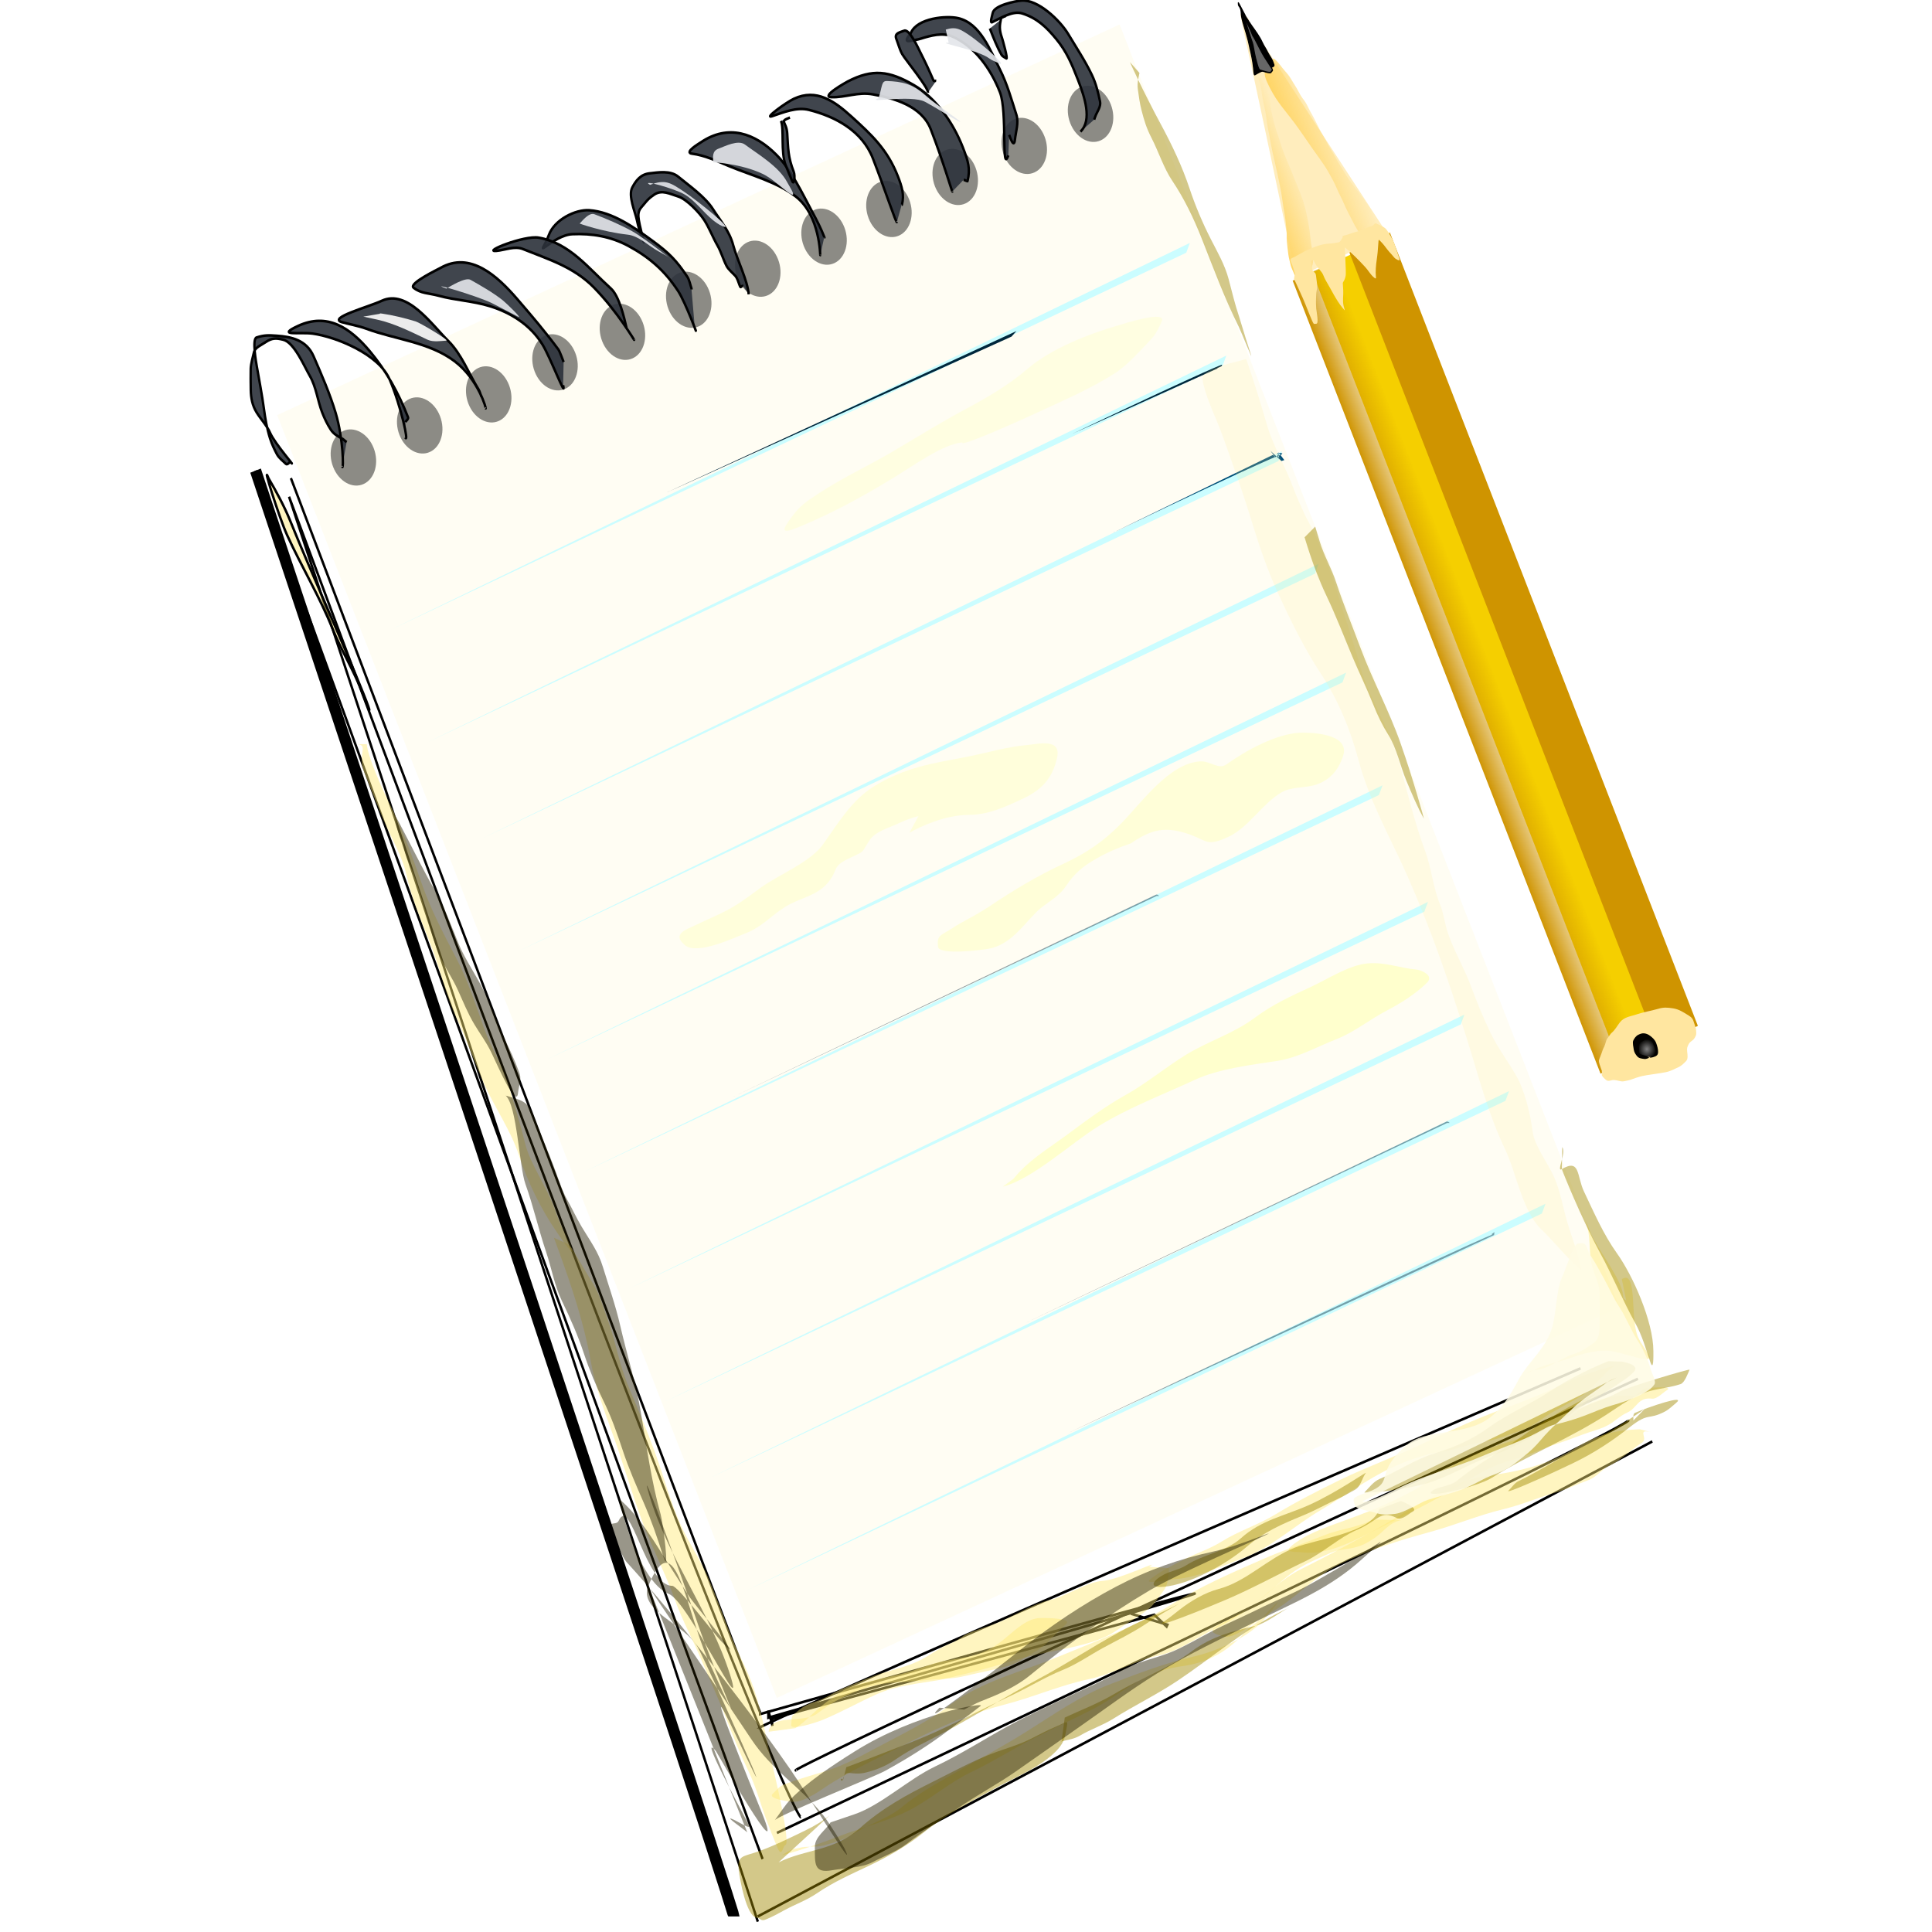 <?xml version="1.0" encoding="UTF-8" standalone="no"?>
<!-- Created with Inkscape (http://www.inkscape.org/) -->

<svg
   id="svg4271"
   sodipodi:docname="notepad.svg"
   viewBox="0 0 248 248"
   sodipodi:version="0.32"
   version="1.0"
   inkscape:output_extension="org.inkscape.output.svg.inkscape"
   inkscape:version="1.3 (0e150ed6c4, 2023-07-21)"
   width="248"
   height="248"
   xmlns:inkscape="http://www.inkscape.org/namespaces/inkscape"
   xmlns:sodipodi="http://sodipodi.sourceforge.net/DTD/sodipodi-0.dtd"
   xmlns="http://www.w3.org/2000/svg"
   xmlns:svg="http://www.w3.org/2000/svg"
   xmlns:rdf="http://www.w3.org/1999/02/22-rdf-syntax-ns#"
   xmlns:cc="http://creativecommons.org/ns#"
   xmlns:dc="http://purl.org/dc/elements/1.1/">
  <defs
     id="defs4273">
    <filter
       id="filter5001"
       height="1.23"
       width="1.261"
       y="-0.115"
       x="-0.131"
       inkscape:collect="always">
      <feGaussianBlur
         id="feGaussianBlur5003"
         stdDeviation="2.786"
         inkscape:collect="always" />
    </filter>
    <linearGradient
       id="linearGradient5304"
       y2="495.66"
       gradientUnits="userSpaceOnUse"
       x2="642.57"
       gradientTransform="translate(26.548,-33.903)"
       y1="495.66"
       x1="598.47"
       inkscape:collect="always">
      <stop
         id="stop5105"
         style="stop-color:#cf9400"
         offset="0" />
      <stop
         id="stop5107"
         style="stop-color:#cf9400;stop-opacity:0"
         offset="1" />
    </linearGradient>
    <linearGradient
       id="linearGradient5306"
       y2="115.6"
       gradientUnits="userSpaceOnUse"
       x2="722.6"
       y1="115.6"
       x1="670.96"
       inkscape:collect="always">
      <stop
         id="stop5119"
         style="stop-color:#ffd565"
         offset="0" />
      <stop
         id="stop5121"
         style="stop-color:#ffd565;stop-opacity:0"
         offset="1" />
    </linearGradient>
    <linearGradient
       id="linearGradient5308"
       y2="120.49"
       gradientUnits="userSpaceOnUse"
       x2="669.89"
       y1="120.49"
       x1="628.46"
       inkscape:collect="always">
      <stop
         id="stop5129"
         style="stop-color:#ffd565"
         offset="0" />
      <stop
         id="stop5131"
         style="stop-color:#ffd565;stop-opacity:0"
         offset="1" />
    </linearGradient>
    <radialGradient
       id="radialGradient5310"
       gradientUnits="userSpaceOnUse"
       cy="736.04"
       cx="675.4"
       gradientTransform="matrix(1,0,0,0.728,0,200.35)"
       r="8.881"
       inkscape:collect="always">
      <stop
         id="stop5163"
         style="stop-color:#808080"
         offset="0" />
      <stop
         id="stop5165"
         style="stop-color:#808080;stop-opacity:0"
         offset="1" />
    </radialGradient>
  </defs>
  <sodipodi:namedview
     id="base"
     bordercolor="#666666"
     inkscape:pageshadow="2"
     guidetolerance="10"
     pagecolor="#ffffff"
     gridtolerance="10000"
     inkscape:window-height="1115"
     inkscape:zoom="0.5"
     objecttolerance="10"
     showgrid="false"
     borderopacity="1.0"
     inkscape:current-layer="layer1"
     inkscape:cx="786"
     inkscape:cy="461"
     inkscape:window-y="0"
     inkscape:window-x="0"
     inkscape:window-width="1869"
     inkscape:pageopacity="0.0"
     inkscape:document-units="px"
     inkscape:showpageshadow="2"
     inkscape:pagecheckerboard="0"
     inkscape:deskcolor="#d1d1d1"
     inkscape:window-maximized="0" />
  <g
     id="layer1"
     inkscape:label="Layer 1"
     inkscape:groupmode="layer"
     transform="translate(-425.39,-722)">
    <g
       id="g5190"
       transform="matrix(0.307,0,0,0.335,455.74,644.27)">
      <g
         id="g4910"
         transform="matrix(0.92,-0.391,0.391,0.92,-191.5,155.96)">
        <rect
           id="rect4281"
           style="opacity:0.496;fill:#fffce5;fill-opacity:0.914;fill-rule:evenodd;stroke-opacity:0"
           height="534.29"
           width="382.86"
           y="298.08"
           x="100" />
        <path
           id="path4283"
           style="fill:#cbfdff;fill-rule:evenodd;stroke-opacity:0"
           d="m 111.43,392.36 c 365.71,-2.85 362.86,-2.85 362.86,-2.85 l 2.85,-2.86" />
        <path
           id="path4796"
           style="fill:#cbfdff;fill-rule:evenodd;stroke-opacity:0"
           d="m 108.57,438.08 c 365.72,-2.86 362.86,-2.86 362.86,-2.86 l 2.86,-2.86" />
        <path
           id="path4798"
           style="fill:#cbfdff;fill-rule:evenodd;stroke-opacity:0"
           d="m 115.71,480.93 c 365.72,-2.85 362.86,-2.85 362.86,-2.85 l 2.86,-2.86" />
        <path
           id="path4800"
           style="fill:#cbfdff;fill-rule:evenodd;stroke-opacity:0"
           d="m 112.86,526.65 c 365.71,-2.86 362.85,-2.86 362.85,-2.86 l 2.86,-2.86" />
        <path
           id="path4802"
           style="fill:#cbfdff;fill-rule:evenodd;stroke-opacity:0"
           d="M 107.14,569.51 C 472.86,566.65 470,566.65 470,566.65 l 2.86,-2.86" />
        <path
           id="path4804"
           style="fill:#cbfdff;fill-rule:evenodd;stroke-opacity:0"
           d="M 104.29,615.22 C 470,612.36 467.14,612.36 467.14,612.36 L 470,609.51" />
        <path
           id="path4806"
           style="fill:#cbfdff;fill-rule:evenodd;stroke-opacity:0"
           d="M 104.29,663.79 C 470,660.93 467.14,660.93 467.14,660.93 L 470,658.08" />
        <path
           id="path4808"
           style="fill:#cbfdff;fill-rule:evenodd;stroke-opacity:0"
           d="m 101.43,709.51 c 365.71,-2.86 362.86,-2.86 362.86,-2.86 l 2.85,-2.86" />
        <path
           id="path4810"
           style="fill:#cbfdff;fill-rule:evenodd;stroke-opacity:0"
           d="M 107.14,743.79 C 472.86,740.93 470,740.93 470,740.93 l 2.86,-2.85" />
        <path
           id="path4812"
           style="fill:#cbfdff;fill-rule:evenodd;stroke-opacity:0"
           d="M 104.29,789.51 C 470,786.65 467.14,786.65 467.14,786.65 L 470,783.79" />
        <path
           id="path4814"
           style="fill:#004c4f;fill-rule:evenodd;stroke-opacity:0"
           d="m 481.91,611.57 h -125" />
        <path
           id="path4818"
           style="fill:#ffffcd;fill-opacity:0.697;fill-rule:evenodd;stroke-opacity:0"
           d="m 364.41,588.82 c 9.92,-1.56 15.67,-0.57 23.54,6.11 6.46,5.49 4.92,7.54 15.03,7.54 9.06,0 17.81,-6.07 26.79,-6.97 5.4,-0.54 10.11,2.64 15.6,2.99 5.99,0.39 10.49,-2.1 13.89,-5.83 6.24,-6.86 -9.54,-13.83 -13.19,-15.22 -9.11,-3.47 -23.6,-2.58 -32.89,-0.86 -4.13,0.77 -5.72,-3.93 -9.92,-5.4 -12.17,-4.25 -28.4,4.89 -39.41,8.96 -9.71,3.59 -18.19,4.84 -28.64,4.84 -12.06,0 -23.25,1.21 -35.16,2.98 -1.22,0.19 -2.46,0.29 -3.68,0.43 -4.5,0.52 -8.96,0.49 -13.47,1.14 -5.31,0.76 -7.04,-0.28 -8.23,4.27 -0.84,3.23 16.86,8.41 19.29,8.96 8.67,1.96 15.69,-2.17 23.25,-4.98 5.49,-2.04 10.85,-1.53 15.87,-4.55 5.35,-3.22 9.78,-4.2 16.02,-4.7 5.05,-0.4 10.29,-0.23 15.31,0.29 z" />
        <path
           id="path4820"
           style="fill:#ffffcd;fill-opacity:0.652;fill-rule:evenodd;stroke-opacity:0"
           d="m 280.77,548.85 c 5.22,-0.42 16.32,-0.46 25.52,3.41 7.41,3.12 14.92,3.13 22.82,3.13 8.27,0 14.48,-1.82 19.71,-8.82 4.76,-6.37 -5.24,-7.96 -9.5,-9.39 -8.25,-2.76 -17.14,-3.89 -25.52,-5.83 -13.31,-3.08 -24.82,-6.35 -39.69,-4.69 -10.6,1.18 -19.73,7.34 -28.5,12.23 -7.37,4.11 -21.76,3.39 -30.2,4.98 -6.68,1.26 -12.35,2.56 -19.28,2.56 h -14.6 c -5.45,0 -5.92,1.8 -4.11,5.26 2.97,5.68 20.02,5.5 25.38,5.83 6.78,0.43 12.29,-2.02 18.85,-2.84 6.9,-0.87 13.82,1.38 20.28,-1.57 6.25,-2.85 3.41,-5.12 12.47,-5.12 7.02,0 4.68,0.07 10.07,-3.13 3.36,-1.99 8.81,-1.13 12.61,-1.13 3.49,0 6.48,0.15 9.64,0.71" />
        <path
           id="path4822"
           style="fill:#ffffcd;fill-rule:evenodd;stroke-opacity:0"
           d="m 263.62,688.96 c 12.71,2.22 33.03,-4.23 46.07,-5.69 14.32,-1.59 29.39,-0.57 43.81,-0.57 11.02,0 24.09,3.98 34.73,6.83 8.37,2.24 17.24,1.49 25.8,1.99 8.16,0.48 15.77,-1.51 23.82,-1.85 6.5,-0.27 13.69,-1.17 19.71,-3.27 3.99,-1.39 -0.73,-5.6 -1.99,-6.26 -6.41,-3.37 -11,-7.9 -18,-10.24 -7.35,-2.46 -17.62,-1 -25.24,-1 -9.03,0 -17.51,-0.07 -26.37,1.71 -10.61,2.13 -21.7,0.6 -32.46,1.85 -9.64,1.12 -19.26,3.6 -28.92,4.27 -9.12,0.63 -18.64,2.49 -27.51,4.27 -7,1.4 -14.49,2.29 -21.12,4.26 -2.95,0.88 -4.71,1.61 -7.09,2.71" />
        <path
           id="path4824"
           style="fill:#ffffcd;fill-opacity:0.451;fill-rule:evenodd;stroke-opacity:0"
           d="m 359.74,419.81 c -2.41,1.11 17.81,1.71 32.46,1.71 12.18,0 24.36,0.38 36.44,-1.14 6.03,-0.75 13.21,-3.85 18.85,-5.97 3.23,-1.22 4.78,-2.83 6.95,-4.55 4.34,-3.45 -15.58,-5.6 -17.16,-5.84 -12.19,-1.79 -29.23,-2.82 -41.25,0.43 -10.02,2.71 -19.83,3.55 -30.2,4.13 -11.25,0.62 -22.48,1.89 -33.74,2.98 -11.69,1.14 -23.73,1.05 -35.3,2.71 -5.83,0.83 -8.86,1.19 -13.89,3.84 -6.67,3.5 -6.69,4.53 1.84,4.83 13.29,0.48 26.34,-0.2 39.55,-1.56 1.37,-0.14 2.74,-0.29 4.12,-0.43 8.93,-0.93 23.27,-3.74 31.33,-1.14 z" />
        <path
           id="path4826"
           style="fill:#004e77;fill-rule:evenodd;stroke-opacity:0"
           d="m 403.54,476.29 c 75.71,-0.86 76.56,0 76.56,0 h 0.57 l 0.56,-0.29 -1.98,-0.99 0.28,0.71 -0.57,0.14 0.15,0.85 v 0.14 h 0.14 l 0.57,-1.84 1.13,3.69 -1.28,-0.14 -2.69,-5.4 1.28,3.98 -0.85,-2.13 z" />
        <path
           id="path4828"
           style="fill:#00273c;fill-rule:evenodd;stroke-opacity:0"
           d="m 403.4,434.75 c 67.06,-0.57 67.91,0.14 67.91,0.14 l -0.43,0.43 h -1.84 l -0.14,0.14 z" />
        <path
           id="path4830"
           style="fill:#00273c;fill-rule:evenodd;stroke-opacity:0"
           d="M 402.69,435.03 Z" />
        <path
           id="path4834"
           style="fill:#00273c;fill-rule:evenodd;stroke-opacity:0"
           d="m 238.24,389.09 159.21,0.28 h -0.29 l -2.69,1.14 h -0.99 z" />
        <path
           id="path4836"
           style="fill:#00273c;fill-opacity:0.43;fill-rule:evenodd;stroke-opacity:0"
           d="M 251.57,786.56 C 443.81,785 444.8,785.99 444.8,785.99 l -0.14,-0.28 1.41,-0.29 -0.56,1 h -1.14 z" />
        <path
           id="path4838"
           style="fill:#00273c;fill-opacity:0.43;fill-rule:evenodd;stroke-opacity:0"
           d="m 250.86,740.76 194.08,-2.14 -0.71,0.15 0.57,0.14 0.42,0.71 -0.99,-0.43 z" />
        <path
           id="path4840"
           style="fill:#00273c;fill-opacity:0.43;fill-rule:evenodd;stroke-opacity:0"
           d="m 173.05,613.15 194.08,-2.13 -0.7,0.14 0.56,0.14 0.43,0.71 -0.99,-0.42 z" />
        <ellipse
           id="path4842"
           style="opacity:0.496;fill:#000000;fill-opacity:0.906;fill-rule:evenodd;stroke-opacity:0"
           cx="458.266"
           cy="324.862"
           rx="9.215"
           ry="11.024" />
        <ellipse
           id="path4844"
           style="opacity:0.496;fill:#000000;fill-opacity:0.906;fill-rule:evenodd;stroke-opacity:0"
           transform="translate(-30.326,0.462)"
           cx="458.266"
           cy="324.862"
           rx="9.215"
           ry="11.024" />
        <ellipse
           id="path4846"
           style="opacity:0.496;fill:#000000;fill-opacity:0.906;fill-rule:evenodd;stroke-opacity:0"
           transform="translate(-61.552,0.124)"
           cx="458.266"
           cy="324.862"
           rx="9.215"
           ry="11.024" />
        <ellipse
           id="path4848"
           style="opacity:0.496;fill:#000000;fill-opacity:0.906;fill-rule:evenodd;stroke-opacity:0"
           transform="translate(-91.878,0.587)"
           cx="458.266"
           cy="324.862"
           rx="9.215"
           ry="11.024" />
        <ellipse
           id="path4850"
           style="opacity:0.496;fill:#000000;fill-opacity:0.906;fill-rule:evenodd;stroke-opacity:0"
           transform="translate(-121,-0.276)"
           cx="458.266"
           cy="324.862"
           rx="9.215"
           ry="11.024" />
        <ellipse
           id="path4852"
           style="opacity:0.496;fill:#000000;fill-opacity:0.906;fill-rule:evenodd;stroke-opacity:0"
           transform="translate(-151.32,0.187)"
           cx="458.266"
           cy="324.862"
           rx="9.215"
           ry="11.024" />
        <ellipse
           id="path4854"
           style="opacity:0.496;fill:#000000;fill-opacity:0.906;fill-rule:evenodd;stroke-opacity:0"
           transform="translate(-182.55,-0.151)"
           cx="458.266"
           cy="324.862"
           rx="9.215"
           ry="11.024" />
        <ellipse
           id="path4856"
           style="opacity:0.496;fill:#000000;fill-opacity:0.906;fill-rule:evenodd;stroke-opacity:0"
           transform="translate(-212.88,0.311)"
           cx="458.266"
           cy="324.862"
           rx="9.215"
           ry="11.024" />
        <ellipse
           id="path4858"
           style="opacity:0.496;fill:#000000;fill-opacity:0.906;fill-rule:evenodd;stroke-opacity:0"
           transform="translate(-243.41,0.044)"
           cx="458.266"
           cy="324.862"
           rx="9.215"
           ry="11.024" />
        <ellipse
           id="path4860"
           style="opacity:0.496;fill:#000000;fill-opacity:0.906;fill-rule:evenodd;stroke-opacity:0"
           transform="translate(-273.74,0.507)"
           cx="458.266"
           cy="324.862"
           rx="9.215"
           ry="11.024" />
        <ellipse
           id="path4862"
           style="opacity:0.496;fill:#000000;fill-opacity:0.906;fill-rule:evenodd;stroke-opacity:0"
           transform="translate(-304.96,0.169)"
           cx="458.266"
           cy="324.862"
           rx="9.215"
           ry="11.024" />
        <ellipse
           id="path4864"
           style="opacity:0.496;fill:#000000;fill-opacity:0.906;fill-rule:evenodd;stroke-opacity:0"
           transform="translate(-335.29,0.631)"
           cx="458.266"
           cy="324.862"
           rx="9.215"
           ry="11.024" />
        <path
           id="path4866"
           style="fill:#2d323b;fill-opacity:0.906;fill-rule:evenodd;stroke:#000000;stroke-width:1px"
           d="m 451.72,329.49 c 6.36,-2.1 6.8,-11.81 6.8,-18.64 0,-6.67 -0.12,-11.83 -2.27,-18.07 -2.05,-5.96 -4.3,-10.47 -9.21,-14.5 -3.23,-2.66 -9.02,-1.85 -12.9,-1.85 -1.17,0 0.89,-2.18 1.56,-3.13 1.77,-2.55 10.86,-0.4 12.9,0.28 6.59,2.2 11.94,13.32 13.04,19.49 1.1,6.19 2.49,12.16 2.98,18.35 0.3,3.82 -0.26,7.22 -0.85,10.67 -0.32,1.83 -2.57,3.11 -3.55,3.98 -0.66,0.6 -0.94,0.94 -1.41,1.42" />
        <path
           id="path4868"
           style="fill:#2d323b;fill-opacity:0.906;fill-rule:evenodd;stroke:#000000;stroke-width:1px"
           d="m 420.39,326.07 c -5.75,5.77 6.23,-15.47 6.23,-23.61 0,-9.93 -2.89,-20.4 -9.92,-27.46 -3.11,-3.12 -8.39,-3.93 -12.33,-4.41 -1.59,-0.19 -3.35,-0.66 -4.68,-0.99 -3.06,-0.77 1.06,-2.26 1.56,-2.7 4.72,-4.21 16.32,-0.3 20.41,2.56 7.72,5.39 7.54,16.55 8.37,24.89 0.64,6.42 -0.04,12.34 -0.43,18.63 -0.2,3.26 -2.79,5.95 -4.25,8.54 -1.72,3.04 -1.63,-0.87 -1.56,-2.56" />
        <path
           id="path4870"
           style="fill:#2d323b;fill-opacity:0.906;fill-rule:evenodd;stroke:#000000;stroke-width:1px"
           d="m 393.45,329.63 c -0.27,0.47 0.99,-12.03 0.99,-25.47 0,-9.81 -9.57,-17.01 -17.01,-21.76 -5.41,-3.45 -11.04,-3.34 -16.45,-5.83 -4.24,-1.95 7.88,-2.81 8.65,-2.85 11.53,-0.48 17.58,3.04 24.81,11.95 6.66,8.2 9.64,19.77 9.64,30.16 0,5.8 -0.28,8.8 -3.26,12.66 -0.05,0.07 -0.83,-0.74 -1.27,-1.14" />
        <path
           id="path4872"
           style="fill:#2d323b;fill-opacity:0.906;fill-rule:evenodd;stroke:#000000;stroke-width:1px"
           d="m 367.51,331.33 c -0.55,0.71 0.28,-13.89 0.28,-26.31 0,-11.62 -8.22,-20.98 -17.3,-27.6 -4.28,-3.13 -10.11,-3.31 -15.17,-3.84 -3.76,-0.39 7.28,-2.56 11.06,-2.56 10.2,0 15.14,7.36 19.42,15.65 5.11,9.88 8.94,17.64 8.94,28.73 0,4.4 -0.28,7.6 -2.7,10.67 -0.03,0.04 -0.09,0 -0.14,0" />
        <path
           id="path4874"
           style="fill:#2d323b;fill-opacity:0.906;fill-rule:evenodd;stroke:#000000;stroke-width:1px"
           d="m 333.06,330.48 c -0.34,0.43 5.99,-13.89 -0.71,-24.75 -5.04,-8.16 -13.96,-14.76 -20.84,-21.34 -4.21,-4.02 -7.95,-8.04 -12.62,-10.67 -3.14,-1.76 4.27,-2.43 5.1,-2.56 13.32,-2.05 22.18,5.59 27.22,16.79 3.46,7.67 4.19,18.02 5.25,26.17 0.48,3.71 0.85,7.07 0.85,10.81 0,0.05 -0.1,0 -0.14,0" />
        <path
           id="path4876"
           style="fill:#2d323b;fill-opacity:0.906;fill-rule:evenodd;stroke:#000000;stroke-width:1px"
           d="m 432.29,278.28 c 0,3.86 0,7.81 0.57,11.23 0.12,0.73 0.97,1.51 1.28,1.99 0.57,0.89 1.39,-7.23 1.42,-7.82 0.13,-3.61 0.94,-4.81 2.55,-7.11 0.24,-0.34 1.79,-0.12 2.12,-0.14" />
        <path
           id="path4878"
           style="fill:#2d323b;fill-opacity:0.906;fill-rule:evenodd;stroke:#000000;stroke-width:1px"
           d="m 398.84,290.79 c 1.03,-1.47 -3.72,-15.32 -4.11,-17.78 -0.32,-2 0,-4.36 0,-6.4 0,-2.4 2.52,-1.64 4.25,-1.56 2.38,0.1 2.82,8.82 2.98,10.24 0.43,4.06 0.71,8 0.85,12.09 0.01,0.37 0.8,0.46 0.99,0.57" />
        <path
           id="path4880"
           style="fill:#2d323b;fill-opacity:0.906;fill-rule:evenodd;stroke:#000000;stroke-width:1px"
           d="m 338.02,276.71 c 0.11,3.36 -4.82,10.9 -4.82,16.36 0,2.24 0.06,4.48 0.14,6.69 0.07,2.02 1.98,-1.32 1.98,-2.99 0,-6.24 1.37,-9.15 3.27,-14.65 1.53,-4.45 -1.52,-5.48 3.4,-5.12" />
        <path
           id="path4882"
           style="fill:#2d323b;fill-opacity:0.906;fill-rule:evenodd;stroke:#000000;stroke-width:1px"
           d="m 299.6,332.61 c 1.68,-4.87 0.71,-14.23 1.42,-19.91 0.69,-5.57 -1.32,-10.81 -2.41,-16.07 -1.16,-5.55 -5.66,-12.13 -8.51,-17.07 -2.05,-3.56 -7.16,-4.81 -10.49,-5.84 -3.64,-1.12 -6.32,0.28 -8.79,2.14 -2.91,2.19 -2.56,8.99 -3.12,12.23 -0.45,2.63 -0.71,4.95 -0.71,7.68 v 0.71 c 0,3.19 0.76,-6.39 1.84,-9.39 0.87,-2.37 2.23,-2.58 3.97,-3.41 2.05,-0.98 2.96,-1.33 5.39,-1.71 3.79,-0.58 6.19,2.38 8.93,4.56 2.82,2.23 5.81,9.2 6.52,12.66 0.75,3.59 0.7,7.46 1.28,11.09 0.45,2.8 0.11,5.84 0.43,8.68 0.16,1.53 1.28,3.46 1.84,4.84 0.48,1.18 0.28,2.75 0.28,4.12 0,1.66 0.34,0.23 1.28,0.85" />
        <path
           id="path4884"
           style="fill:#2d323b;fill-opacity:0.906;fill-rule:evenodd;stroke:#000000;stroke-width:1px"
           d="m 273.8,335.74 c 0,5.27 0.29,-10.64 -0.85,-15.79 -2.1,-9.45 -6.07,-16.7 -12.34,-24.04 -5.36,-6.27 -12.24,-10.51 -19.85,-13.37 -3.82,-1.44 -8.75,-0.61 -12.19,0 -2.88,0.52 -0.37,-0.19 2.98,-3.55 4.48,-4.5 14.12,-4.72 19.28,-2.14 8.74,4.39 14.87,13.62 19.99,21.48 4.23,6.5 6.11,10.56 7.8,18.07 0.33,1.5 -0.1,3.39 -0.15,4.83 0,0.11 -0.09,0.19 -0.14,0.29" />
        <path
           id="path4886"
           style="fill:#2d323b;fill-opacity:0.906;fill-rule:evenodd;stroke:#000000;stroke-width:1px"
           d="m 248.7,329.91 c -0.01,0.55 -2.08,-12.46 -7.65,-25.03 -4.71,-10.64 -13.41,-17.49 -21.55,-25.18 -2.7,-2.55 -6.97,-2.56 -10.49,-3.7 -5.85,-1.9 13.09,-1.01 18.29,2.28 11.07,6.99 14.47,18.78 20.13,29.73 2.1,4.07 0.72,12.58 0.14,16.35 -0.02,0.14 -0.19,0.19 -0.28,0.29" />
        <path
           id="path4888"
           style="fill:#2d323b;fill-opacity:0.906;fill-rule:evenodd;stroke:#000000;stroke-width:1px"
           d="m 214.54,334.32 c -0.91,5.89 -0.72,-11.93 -1.85,-17.78 -1.73,-8.96 -7.45,-16.45 -14.6,-22.19 -5.63,-4.52 -12.21,-7.59 -18,-11.95 -3.62,-2.72 -6.51,-3.62 -8.51,-6.97 -1.38,-2.31 12.18,-2.47 13.33,-2.56 13.98,-1.12 20.68,12.17 24.81,23.33 3.12,8.43 5.9,16.12 8.36,24.75 0.24,0.85 0.14,5.23 0.14,5.26" />
        <path
           id="path4890"
           style="fill:#2d323b;fill-opacity:0.906;fill-rule:evenodd;stroke:#000000;stroke-width:1px"
           d="m 181.22,329.77 c 0.24,0.84 1.64,-11.33 -4.82,-21.62 -6.9,-10.99 -19.75,-17.54 -29.2,-26.03 -2.31,-2.08 -6.45,-4.76 -8.37,-6.26 -4.87,-3.83 12.37,-1 18.57,-1 11.6,0 15.68,16.67 19.57,25.04 3.13,6.74 3.01,14.85 4.39,22.05 0.19,0.97 0,1.99 0,2.98" />
        <path
           id="path4892"
           style="fill:#2d323b;fill-opacity:0.906;fill-rule:evenodd;stroke:#000000;stroke-width:1px"
           d="m 145.92,326.92 c 0.55,2.86 3.11,-11.78 2.7,-23.04 -0.4,-10.79 -14.36,-23.86 -22.69,-28.73 -4.67,-2.74 -14.82,-5.12 -4.53,-5.12 13.16,0 19.69,8.96 23.81,20.62 3.41,9.62 4.83,19.51 4.83,29.59 0,0.71 -1.14,0.85 -1.71,1.28" />
        <path
           id="path4894"
           style="fill:#2d323b;fill-opacity:0.906;fill-rule:evenodd;stroke:#000000;stroke-width:1px"
           d="m 117.29,326.92 c 0,1.51 4.62,-9.61 5.53,-19.91 0.68,-7.77 0.32,-15.97 0,-23.76 -0.29,-6.85 -5.63,-10.5 -11.06,-13.22 -3.19,-1.6 -4.73,-2.32 -8.08,-2.71 -2.03,-0.23 -3.948,8.96 -4.257,10.39 -1.145,5.28 -2.197,10.6 -3.544,15.79 -1.029,3.95 -1.828,7.47 -2.127,11.52 -0.175,2.38 0.031,4.79 0.284,6.83 0.219,1.75 1.366,3.37 1.985,4.83 0.313,0.75 1.812,0 1.985,0 1.804,4.28 -3.243,-8.87 -3.403,-13.51 -0.102,-2.96 -1.571,-6.49 -2.126,-9.39 -0.621,-3.24 -0.023,-6.12 1.134,-8.96 1.134,-2.78 2.073,-5.09 3.119,-7.4 0.825,-1.82 2.577,-3.75 3.69,-5.26 1.17,-1.59 3.85,-1.38 5.95,-1.71 3.2,-0.49 4.72,0.19 7.23,1.99 3.87,2.78 4.12,12.87 4.82,17.07 0.83,4.99 -0.71,10.03 -0.71,14.94 0,2.76 0.2,4.93 0.71,7.4 0.48,2.33 1.93,3.8 3.26,5.4 0.05,0.06 0.85,1.47 0.99,1.71" />
        <path
           id="path4896"
           style="fill:#ececec;fill-rule:evenodd;stroke-opacity:0"
           d="m 147.91,277.42 c 1.61,1.09 3.21,2.18 4.82,3.27 6.09,4.14 11.38,10.02 16.44,15.37 1.77,1.87 5.12,2.69 7.09,3.41 1.34,0.49 -7.36,-10.54 -8.93,-11.81 -3.65,-2.93 -8.09,-6.09 -11.77,-8.25 -1.32,-0.77 -0.62,-0.21 -0.85,-0.28" />
        <path
           id="path4898"
           style="fill:#e3e5ea;fill-opacity:0.906;fill-rule:evenodd;stroke-opacity:0"
           d="m 245.16,279.98 c -0.21,-0.12 7.34,6.53 16.87,11.81 4.07,2.25 6.37,7.45 9.22,10.81 1.57,1.85 2.65,3.06 3.54,4.55 3.28,5.48 -6.5,-11.06 -10.63,-15.93 -3.66,-4.32 -7.9,-8.45 -11.91,-12.09 -1.81,-1.65 -5.71,0.36 -7.09,0.85 z" />
        <path
           id="path4900"
           style="fill:#e3e5ea;fill-opacity:0.906;fill-rule:evenodd;stroke-opacity:0"
           d="m 184.06,281.12 c -7.01,-6.36 11.06,7.81 15.45,12.66 2.58,2.84 5.27,6 7.94,8.96 1.55,1.72 -2.53,-6.78 -3.4,-8.25 -2.6,-4.34 -6.22,-8.73 -9.36,-12.52 -1.54,-1.85 -8.71,-1.01 -10.63,-0.85 z" />
        <path
           id="path4902"
           style="fill:#e3e5ea;fill-opacity:0.906;fill-rule:evenodd;stroke-opacity:0"
           d="m 278.05,277.85 c -3.19,-3.85 8.8,5.2 11.91,9.1 3.11,3.91 4.57,9.48 6.95,13.52 0.77,1.31 1.62,2.61 2.69,3.69 4.86,4.88 -5.48,-12.75 -9.5,-18.35 -3.92,-5.46 -5.24,-7.47 -12.05,-7.96 z" />
        <path
           id="path4904"
           style="fill:#e3e5ea;fill-opacity:0.906;fill-rule:evenodd;stroke-opacity:0"
           d="m 305.71,280.41 c -0.49,-0.68 10.58,4.87 17.3,11.95 2.98,3.14 4.85,7.46 7.23,10.95 2.67,3.93 1.27,-1.63 0.99,-3.98 -0.82,-6.83 -7,-14.59 -10.63,-20.2 -1.87,-2.88 -7.86,-2.63 -10.78,-2.85 -2.8,-0.2 -3.34,1.82 -4.11,4.13 z" />
        <path
           id="path4906"
           style="fill:#e3e5ea;fill-opacity:0.906;fill-rule:evenodd;stroke-opacity:0"
           d="m 379.01,284.68 c -6.52,-0.49 13.24,3.95 17.43,8.96 0.72,0.85 1.42,1.71 2.13,2.56 2.65,3.19 4.76,6.33 7.51,9.39 3.79,4.2 -6.17,-9.5 -8.79,-14.51 -3.17,-6.09 -6.85,-8.49 -12.47,-11.1 -2.15,-0.99 -2.41,0.92 -5.81,4.7 z" />
        <path
           id="path4908"
           style="fill:#e3e5ea;fill-opacity:0.906;fill-rule:evenodd;stroke-opacity:0"
           d="m 414.31,276.57 c -5.48,-2.54 10.13,7.11 13.32,12.23 0.68,1.08 1.7,1.9 2.55,2.85 4.45,4.95 -4.79,-12.8 -9.35,-17.64 -2.17,-2.31 -4.57,-2.34 -5.67,-2.56" />
      </g>
      <path
         id="path4969"
         style="fill:none;stroke:#000000;stroke-width:1px"
         d="m 22.772,415.24 c 196.53,475.33 196.18,472.91 196.18,472.91 v 0.69 c 0,0 162.74,-42.21 180.67,-46.01 17.93,-3.81 -177.22,47.39 -177.22,47.39 v -2.77 l 1.72,5.89 -0.34,-2.77 159.98,-39.79 5.17,4.5 0.34,-0.69 -15.27,-4.23" />
      <path
         id="path4971"
         style="fill:none;stroke:#000000;stroke-width:1px"
         d="m 562,756.36 c -344,136 -344,138 -344,138" />
      <path
         id="path4973"
         style="fill:none;stroke:#000000;stroke-width:1px"
         d="m 586,760.36 c -372,156 -352,150 -352,150" />
      <path
         id="path4975"
         style="fill:none;stroke:#000000;stroke-width:1px"
         d="m 226,934.36 c 360,-156 356,-158 356,-158" />
      <path
         id="path4977"
         style="fill:none;stroke:#000000;stroke-width:1px"
         d="m 8,412.36 c 210,528 212,532 212,532" />
      <path
         id="path4979"
         style="fill:none;stroke:#000000;stroke-width:1px"
         d="m 236,928.36 c 0,0 -8,2 -214,-506 192,534 196,546 196,546" />
      <path
         id="path4981"
         style="fill:none;stroke:#000000;stroke-width:1px"
         d="m 592,784.36 -374,182" />
      <path
         id="path4983"
         style="fill:#ffea75;fill-opacity:0.455;fill-rule:evenodd;stroke-opacity:0"
         d="m 132.75,706.31 c 0.68,1.72 1.37,3.45 2.06,5.17 5.19,13.04 10.55,27.72 13.21,41.51 1.92,9.93 5.37,18.71 9.1,28.07 4.52,11.35 8.11,22.97 12.7,34.28 4.14,10.19 9.54,19.55 13.56,29.79 3.19,8.13 7.68,15.57 11.16,23.25 3.35,7.39 6.97,14.39 10.13,21.88 3,7.11 6.18,14.26 9.78,21.18 2.8,5.38 4.57,11.55 6.87,17.23 1.54,3.8 3.09,7.45 4.81,11.19 2.04,4.45 2.22,-0.56 3.43,-0.86 2.29,-0.58 -4.63,-27.5 -5.15,-29.45 -2.74,-10.22 -4.45,-20.58 -8.07,-30.49 -2.68,-7.33 -7.1,-14.28 -10.13,-21.53 -2.88,-6.9 -5.67,-13.79 -8.75,-20.49 -3.4,-7.39 -8.46,-13.95 -12.02,-21.36 -4.25,-8.86 -6.85,-18.13 -10.47,-27.21 -3.28,-8.24 -7.14,-16.64 -10.81,-24.63 -2.7,-5.87 -4.4,-11.97 -6.18,-18.09 -1.56,-5.37 -3.87,-10.97 -5.84,-16.01 -1.53,-3.94 -4.11,-7.4 -6.35,-10.85 -1.88,-2.91 -3.33,-5.23 -4.98,-7.76 -1.83,-2.82 -4.19,-3.11 -8.06,-4.82 z" />
      <path
         id="path4985"
         style="fill:#ffea75;fill-opacity:0.455;fill-rule:evenodd;stroke-opacity:0"
         d="m 474.85,814.3 c -4.15,2.65 -13.14,3.51 -19.57,5.86 -8.57,3.13 -17.47,5.84 -26.09,9.3 -13.19,5.29 -25.77,10.28 -38.28,17.4 -14.49,8.24 -31.65,14.07 -47.2,19.97 -15.17,5.76 -32.1,9.34 -45.49,18.61 -9.4,6.5 -20.18,11.22 -30.38,16.19 -7.4,3.59 -13.87,6.93 -21.8,9.12 -5.54,1.54 -11.27,3.08 -16.48,4.83 -2.8,0.93 -3.73,2.43 -5.32,3.79 -2.42,2.06 7.82,3.1 8.41,3.1 5.62,0 12.08,-4.94 16.82,-7.58 10.48,-5.85 21.91,-10.58 32.79,-15.68 12.55,-5.87 25.79,-10.93 39.31,-14.12 11.74,-2.77 22.92,-7.34 34.84,-9.64 10.25,-1.98 19.44,-7.11 29.53,-9.13 8.39,-1.69 18.35,-8.24 26.26,-11.71 6.68,-2.94 13.1,-7.71 18.88,-12.06 4.65,-3.5 8.3,-6.94 13.56,-9.82 4.3,-2.35 8.48,-3.84 12.88,-5.68 3.03,-1.27 6.04,-1.25 9.26,-1.9 3.55,-0.71 5.33,-1.61 8.24,-3.27 4.9,-2.77 6.34,-6.23 12.02,-7.4" />
      <path
         id="path4987"
         style="fill:#ffea75;fill-opacity:0.455;fill-rule:evenodd;stroke-opacity:0"
         d="m 381.64,832.39 c 5.74,-3.26 -12.47,4.91 -19.05,5.34 -7.43,0.48 -15.05,5.8 -22.49,7.4 -6.4,1.38 -13.06,4.94 -19.05,7.58 -4.45,1.97 -9.95,3.32 -14.25,4.82 -3.15,1.1 -4.77,3 -8.41,4.31 -4.12,1.49 -8.22,4.3 -12.19,6.2 -4.83,2.31 -10.09,3.39 -15.27,4.82 -5.49,1.52 -11.07,3.8 -16.14,5.69 -3.06,1.13 -5.75,2.54 -8.24,3.79 -4.16,2.08 -7.29,1.95 -11.15,4.82 -4.1,3.03 -2.91,1.82 -3.44,5.85 -0.32,2.46 12.09,-1.55 12.53,-1.72 7.87,-2.92 15.32,-6.8 23,-9.99 8.12,-3.37 17.65,-4.16 26.27,-5.51 1.38,-0.22 2.74,-0.57 4.12,-0.86 9.66,-2.02 19.32,-4.43 28.83,-7.06 7.82,-2.16 15.68,-3.1 23.52,-4.83 5.33,-1.16 10.66,-2.5 15.28,-4.82 2.22,-1.11 4.28,-2.65 6.35,-3.79 3.43,-1.87 6.83,-3.88 9.96,-6.2 2.02,-1.5 4.12,-4.66 6,-6.89 1.64,-1.93 1.71,-4.83 2.06,-7.23 0.06,-0.36 0,-0.82 0,-1.21" />
      <path
         id="path4989"
         style="fill:#ffea75;fill-opacity:0.455;fill-rule:evenodd;stroke-opacity:0"
         d="m 222.52,895.6 c 1.05,-7.13 14.52,-2.94 20.43,-7.06 6.92,-4.84 12.93,-7.55 20.94,-9.99 7.74,-2.37 16.7,-1.83 24.72,-2.76 5.07,-0.59 10.11,-0.29 15.1,-1.38 6.45,-1.4 12.86,-2.47 19.23,-4.13 3.1,-0.81 6.11,-2.75 8.75,-4.13 3.43,-1.79 5.82,-3.09 8.59,-5.86 2.16,-2.17 4.91,-4.35 6.69,-6.03 2.54,-2.39 -9.83,-2.24 -10.64,-2.24 -6.81,0 -12.56,6.5 -18.03,9.99 -7.19,4.59 -13.52,5.14 -21.8,6.37 -6.42,0.96 -12.47,3.87 -18.71,5.17 -6.56,1.37 -13.01,2.53 -19.22,4.31 -4.9,1.4 -8.43,3.95 -12.36,6.71 -3,2.11 -4.95,3.91 -7.9,6.38 -1.45,1.21 -3.01,2.29 -4.63,3.27" />
      <path
         id="path4991"
         style="fill:#ffea75;fill-opacity:0.455;fill-rule:evenodd;stroke-opacity:0"
         d="m 228.19,942.79 c -0.54,0.45 12.22,-3 24.03,-7.23 10.71,-3.84 22.17,-6.04 32.1,-11.37 7.93,-4.27 14.9,-9.67 23.17,-13.26 8.85,-3.85 17.27,-8.81 26.09,-12.92 7.88,-3.67 15.8,-7.03 23.69,-10.68 6.63,-3.07 12.05,-6.85 18.19,-10.33 3.03,-1.72 6.87,-2.92 9.79,-4.14 3.75,-1.57 7.32,-1.98 11.5,-2.58 6.21,-0.89 12.19,-3.05 17.17,-6.37 2.76,-1.85 5.12,-3.76 7.38,-6.03 2.74,-2.75 6.95,-5.13 9.27,-7.58 1.38,-1.47 2.97,-2.78 4.29,-3.96 2.75,-2.47 -4.57,5.87 -7.38,8.27 -6.87,5.85 -18.78,10.42 -27.47,12.22 -11.79,2.45 -24.18,6.81 -35.53,10.85 -11.42,4.07 -23.02,11.42 -33.65,17.57 -10.21,5.92 -20.81,11.06 -31.24,16.54 -7.49,3.94 -15.02,7.82 -21.45,12.74 -5.62,4.3 -14.04,6.57 -20.09,10.16 -3.68,2.2 -8.47,3.46 -12.53,4.48 -3.1,0.78 -6.74,0.16 -9.95,0.86 -3.94,0.86 -1.98,-0.06 -7.38,2.76 z" />
      <path
         id="path4993"
         style="fill:#ffea75;fill-opacity:0.455;fill-rule:evenodd;stroke-opacity:0"
         d="m 576.52,755.23 c -4.77,1.04 -14.46,3.94 -19.91,6.37 -9.25,4.12 -18.01,7.29 -27.64,10.51 -10.83,3.62 -22.5,8.52 -32.96,13.09 -11.45,4.99 -23.33,8.89 -34.67,13.95 -8.96,3.99 -18.3,8.36 -26.78,13.09 -7.34,4.09 -15.45,6.37 -22.66,10.5 -4.95,2.84 -10.57,4.47 -15.79,6.89 -5.13,2.38 -9.67,4.4 -14.07,7.58 -3.02,2.18 7.44,0.09 11.15,-0.17 8.88,-0.64 18.63,-4.91 27.13,-7.75 12.42,-4.16 21.88,-12.64 33.3,-18.78 9.6,-5.16 19.06,-11.64 28.83,-15.84 6.92,-2.98 14.18,-5.4 21.46,-6.37 6.47,-0.87 12.52,-3.23 19.05,-4.14 5.04,-0.7 10.77,-2.97 15.45,-4.48 4,-1.29 8.24,-4.73 12.19,-6.71 4.36,-2.19 8.63,-4.34 12.53,-6.55 2.43,-1.38 4.39,-3.72 6.52,-5.51 2.68,-2.24 3.23,-3.49 6.87,-5.68 z" />
      <path
         id="path4995"
         style="fill:#ffea75;fill-opacity:0.455;fill-rule:evenodd;stroke-opacity:0"
         d="m 584.42,767.11 c 0.51,-0.43 -13.91,-1.53 -24.04,5.86 -8.02,5.85 -15.49,8.14 -25.23,10.68 -11.94,3.1 -24,7.83 -34.33,14.46 -10.85,6.97 -22.16,11.29 -34.33,15.5 -8.09,2.8 -17.56,5.29 -24.55,10.17 -4.97,3.47 0.81,2.71 4.3,3.1 7.83,0.87 17.07,-2.66 24.03,-5.86 11.15,-5.13 22.44,-10.14 33.47,-15.67 9.62,-4.83 18.21,-10.99 28.67,-13.61 6.9,-1.73 13.13,-4.45 19.91,-6.54 3.7,-1.15 7.03,-2.25 10.47,-3.45 3.39,-1.18 6.65,-1.83 9.95,-3.27 3.25,-1.42 5.62,-3.91 8.76,-5.17 4.23,-1.7 4.39,-6.03 10.47,-5.34 1.94,0.22 4.76,-2.53 6.18,-3.27 3.03,-1.59 -6.95,-0.9 -8.07,-0.86 -2.18,0.08 -3.78,2.18 -5.66,3.27 z" />
      <path
         id="path4997"
         style="fill:#ffea75;fill-opacity:0.455;fill-rule:evenodd;stroke-opacity:0"
         d="m 586.82,779.68 c -11.65,0.42 -18.2,2.28 -28.32,7.93 -10.59,5.9 -24.19,8.59 -36.05,9.99 -13.71,1.61 -30.93,12.66 -43.09,18.94 -11.31,5.85 -22.91,11.59 -34.5,16.88 -7.34,3.35 -14.55,9.89 -21.11,14.47 -4.14,2.89 -9.67,4.85 -14.08,7.4 -3.92,2.28 0.5,2.99 2.23,3.62 5.22,1.9 14.64,-6.1 18.89,-8.09 10.62,-4.98 18.94,-14.06 29.86,-19.12 12.6,-5.83 25.39,-9.38 38.8,-12.75 10.13,-2.54 19.97,-6.36 30.21,-8.61 7.55,-1.65 14.92,-4.57 22.31,-6.54 4.66,-1.25 8.95,-3.17 13.39,-4.65 3.29,-1.1 5.62,-4.23 9.1,-5.69 2.93,-1.22 5.46,-3.38 8.07,-5.16 1.76,-1.21 3.04,-2.24 5.15,-3.45 2.94,-1.69 -2.7,-5.61 4.12,-3.96" />
      <path
         id="path4999"
         style="fill:#ffea75;fill-opacity:0.461;fill-rule:evenodd;stroke-opacity:0;filter:url(#filter5001)"
         d="m 579.27,722.16 c 6.77,-3.89 3.26,15.46 6.86,22.39 1.17,2.24 3.27,4.83 4.29,6.37 3.28,4.92 -11.76,-1.38 -17.68,-1.38 -5.24,0 -10.25,1.31 -15.27,2.93 -5.07,1.64 -10.13,2.27 -14.94,4.48 -5.65,2.6 -1.31,0 0.35,0 4.92,0 11.36,-4.69 16.13,-6.03 3.25,-0.91 5.6,-2.45 8.24,-4.13 2.83,-1.81 2.62,-4.42 2.75,-7.58 0.15,-3.78 0,-7.59 0,-11.37 0,-3.93 -2.28,-7.24 -3.26,-11.02 -1.19,-4.54 -0.6,-9.47 -1.72,-13.95 -1.71,-6.87 -0.17,-0.46 2.23,3.61 3.74,6.36 12.08,16.47 12.53,21.88 0.19,2.22 0.49,0.79 1.37,2.24" />
      <path
         id="path5005"
         style="fill:#ffea75;fill-opacity:0.461;fill-rule:evenodd;stroke-opacity:0"
         d="m 54.495,517.18 c 0.388,4.67 6.292,17.01 10.643,24.97 4.911,8.99 8.833,19.29 12.531,28.94 3.792,9.89 9.209,19.27 14.419,28.42 4.669,8.2 8.072,17.92 11.502,26.69 3.01,7.69 7.83,14.32 10.3,22.05 2.26,7.1 4.89,14.6 6.69,21.53 1.22,4.67 3.84,9.15 6.18,13.26 2.51,4.41 4.94,8.56 6.7,13.26 1.63,4.37 4,8.57 6,12.75 3.54,7.37 -4.15,-3.11 -5.32,-4.65 -6.82,-8.99 -12.33,-19.37 -16.13,-29.97 -3.27,-9.1 -9.76,-17.69 -14.08,-26.35 -4.152,-8.34 -7.41,-17.25 -11.671,-25.49 -4.884,-9.46 -7.154,-19.65 -11.329,-29.28 -3.651,-8.43 -7.654,-16.93 -9.784,-25.84 -1.77,-7.4 -6.361,-14.18 -9.441,-20.84 -2.841,-6.14 -5.5,-12.42 -8.24,-18.6 -3.22,-7.27 2.515,-10.85 -3.776,-10.85" />
      <path
         id="path5007"
         style="fill:#ffea75;fill-opacity:0.461;fill-rule:evenodd;stroke:#000000;stroke-width:1px"
         d="m 13.47,415.39 c -3.11,-7.02 4.3,14.83 7.725,21.7 6.01,12.06 13.573,23.5 19.053,36 3.818,8.7 9.193,16.34 12.703,25.14 2.966,7.44 3.934,8.24 0.171,-0.34 -9.811,-22.37 -20.864,-44.22 -30.726,-66.48 -2.343,-5.3 -5.802,-11.15 -8.926,-16.02 z" />
      <path
         id="path5009"
         style="opacity:0.395;fill:#ffef95;fill-opacity:0.461;fill-rule:evenodd;stroke-opacity:0"
         d="m 422.21,369.57 c -0.25,-0.55 4.07,10.48 8.58,24.98 2.63,8.43 8.05,16.58 11.33,24.97 1.11,2.84 3.04,6.54 4.12,8.79 1.5,3.13 4.04,6.66 5.66,10.33 2.86,6.45 5.81,12.66 8.07,19.46 3.22,9.69 6.85,19.11 9.79,28.94 3.99,13.37 12.72,24.32 16.65,37.72 3.26,11.15 6.27,22.64 10.64,33.41 2.73,6.74 3.2,13.81 6.18,20.32 1.33,2.92 1.88,6.49 2.74,9.3 2.22,7.24 7.09,14.45 9.96,21.53 2.68,6.61 5.26,12.39 8.41,18.43 2.95,5.64 7.38,11.02 10.82,16.54 3.57,5.73 5.93,14.96 6.86,21.53 0.74,5.16 6.35,12.04 8.76,16.87 2.67,5.36 3.84,11.87 5.66,17.57 1.94,6.1 4.47,11.61 5.84,17.91 0.52,2.44 -13.81,-12.69 -15.8,-14.29 -8.85,-7.1 -11.02,-21.9 -16.13,-31.69 -7.04,-13.49 -11.22,-28.49 -16.14,-42.89 -7.09,-20.76 -14.55,-40.64 -24.03,-60.45 -7.08,-14.8 -16.36,-29.49 -20.94,-45.3 -3.49,-12.08 -8.64,-23.38 -15.96,-33.58 -6.74,-9.39 -12.73,-20.55 -17.86,-30.83 -4.07,-8.18 -7.6,-17.39 -10.47,-26.01 -2.2,-6.64 -4.46,-13.03 -7.03,-19.64 -2.66,-6.81 -5.09,-13.76 -8.24,-20.66 -2.12,-4.64 -4.34,-9.3 -5.5,-14.13 -0.88,-3.71 1.46,-3.98 3.95,-5.16 3.7,-1.77 10.06,-2.79 14.08,-3.97 z" />
      <path
         id="path5035"
         style="fill:#a18900;fill-opacity:0.461;fill-rule:evenodd;stroke-opacity:0"
         d="m 573.78,753.61 c 1.02,-0.49 -12.41,4.23 -24.55,11.54 -8.46,5.09 -17.74,8.59 -25.75,13.95 -6.85,4.58 -14.63,7.64 -22.48,9.81 -7.9,2.19 -15.6,6.94 -23.01,9.82 -2.54,0.99 -4.36,3.29 -6.35,5.17 -0.31,0.3 12.33,-0.27 24.55,-3.1 9.99,-2.32 19.6,-8.16 29.35,-11.2 7.86,-2.44 15.77,-6.91 23.18,-10.5 7.43,-3.61 14.7,-8.88 22.14,-12.75 2.95,-1.53 6.53,-3.81 8.75,-5.17 1.92,-1.17 3.24,-2.12 4.64,-3.44 2.77,-2.62 -3.55,-3.71 -4.81,-3.96" />
      <path
         id="path5037"
         style="fill:#a18900;fill-opacity:0.461;fill-rule:evenodd;stroke-opacity:0"
         d="m 472.16,796.49 c 1.22,-1.15 -11.83,7.36 -23.69,12.23 -10.13,4.16 -20.05,5.75 -28.49,12.75 -6.08,5.03 -16.14,6.3 -22.83,10.33 -2.52,1.51 -6.56,2.28 -9.1,3.45 -4.79,2.2 -7.07,5.31 -0.52,4.82 10.88,-0.81 26.39,-8.63 34.85,-15.33 7.26,-5.76 15.03,-8.8 23.69,-12.06 4.95,-1.86 9.91,-4.45 14.59,-6.37 2.69,-1.1 4.24,-2.1 7.04,-3.44 2.33,-1.13 2.89,-4.31 4.46,-6.38 z" />
      <path
         id="path5039"
         style="fill:#a18900;fill-opacity:0.461;fill-rule:evenodd;stroke-opacity:0"
         d="m 589.06,771.69 c 1.41,-0.68 -13.6,8.92 -28.5,15.67 -8.22,3.73 -16.24,8.57 -24.55,12.23 -1.67,0.74 -2.74,2.41 -4.12,3.62 -1.65,1.45 13.93,-4.78 27.3,-10.68 8.45,-3.73 16.03,-8.32 23.34,-13.61 8.16,-5.89 7.52,-2.56 14.76,-6.02 1.69,-0.81 3.26,-2.24 4.64,-3.28 4.68,-3.52 -11.73,1.61 -17.17,3.79 -1.06,0.43 -0.53,2.29 -0.68,2.93" />
      <path
         id="path5041"
         style="fill:#a18900;fill-opacity:0.461;fill-rule:evenodd;stroke-opacity:0"
         d="m 568.46,766.01 c -9.35,3.75 -21.54,10.22 -31.42,16.7 -8.94,5.87 -18.59,10.49 -26.95,16.88 -2.14,1.64 -7.68,2.28 -9.44,3.28 -7.19,4.08 17.2,-0.54 24.38,-4.65 15.61,-8.96 32.79,-15.1 48.06,-24.29 5.95,-3.58 11.49,-7.34 18.2,-8.96 4.19,-1 8.41,-1.32 12.53,-2.58 1.77,-0.54 3.13,-4.28 3.77,-5.51 0.27,-0.51 -26.15,6.73 -29.01,8.27 -6.9,3.73 -14.76,4.63 -20.59,8.78" />
      <path
         id="path5043"
         style="fill:#a18900;fill-opacity:0.461;fill-rule:evenodd;stroke-opacity:0"
         d="m 255.02,909.13 c -0.51,0.36 14.14,-4.9 27.46,-9.64 14.01,-4.99 27.37,-11.77 41.03,-17.57 7.58,-3.22 14.23,-7.11 21.97,-9.99 5.89,-2.19 11.35,-5.69 16.82,-8.44 5.83,-2.92 11.76,-5.49 17.51,-8.95 3.43,-2.07 6.84,-4.05 10.3,-5.86 9.19,-4.8 -0.85,0.39 -6.01,2.24 -16.53,5.92 -32.34,16.43 -48.06,24.11 -13.07,6.38 -25.78,13.62 -38.8,20.15 -7.46,3.75 -14.77,6.65 -21.62,11.03 -3.91,2.49 -8.02,3.98 -12.36,4.99 -6.42,1.49 -8.32,-1.83 -9.79,2.76 -0.49,1.52 -1.52,-1.53 0.17,0.17" />
      <path
         id="path5045"
         style="fill:#a18900;fill-opacity:0.461;fill-rule:evenodd;stroke-opacity:0"
         d="m 477.82,810.27 c -2.91,9.11 -26.07,11.4 -35.36,14.81 -11.57,4.25 -20.16,13.02 -31.92,15.85 -5.6,1.35 -11.61,4.63 -15.97,7.75 -1.98,1.42 -4.52,3.32 -6.18,4.31 -7.58,4.49 17.02,-4.72 25.23,-7.93 11.34,-4.42 22.21,-9.97 33.31,-14.81 7.63,-3.33 14.21,-9.11 21.28,-11.88 9.65,-3.79 9.95,-7.94 16.99,-4.65 2.11,0.98 5.09,-1.76 6.53,-2.42 3.04,-1.38 -4.43,-3.97 -4.81,-4.13" />
      <path
         id="path5047"
         style="fill:#a18900;fill-opacity:0.461;fill-rule:evenodd;stroke-opacity:0"
         d="m 226.69,945.65 c 11.48,-5.23 23.01,-4.1 34.16,-13.26 9.09,-7.47 19.57,-12.72 30.21,-17.57 8.25,-3.76 15.95,-7.66 24.38,-10.68 6.08,-2.18 11.69,-3.41 17.51,-6.2 3.2,-1.54 6.61,-3.12 10.13,-4.48 5.06,-1.95 4.84,-3.19 3.43,3.62 -1.82,8.76 -20.31,15.7 -27.12,19.12 -11.4,5.72 -21.65,10.4 -31.93,17.91 -7.42,5.41 -14.91,9.31 -23.17,12.92 -7.4,3.22 -14.66,6.13 -21.63,10.5 -4.24,2.66 -9.1,4.22 -13.39,6.37 -2.78,1.4 -5.07,2.56 -7.9,3.62 -2.17,0.82 -1.9,-0.33 -3.95,-0.69 -4.27,-0.74 -6.95,-14.77 -7.38,-18.08 -0.72,-5.62 1.68,-5.31 6.87,-6.89 7.18,-2.19 14.1,-5.42 20.94,-8.44 3.71,-1.64 7.09,-3.47 10.3,-5.86" />
      <path
         id="path5049"
         style="fill:#a18900;fill-opacity:0.461;fill-rule:evenodd;stroke-opacity:0"
         d="m 346.34,890.19 c 6.38,-2.82 13.75,-5.26 21.45,-9.47 10.46,-5.73 21.89,-9.27 31.76,-16.02 8.18,-5.6 17.02,-7.63 26.26,-9.65 5.14,-1.12 10.17,-5.22 15.11,-7.4 11.84,-5.23 0.36,-0.23 -6.01,2.75 -14.69,6.88 -27.84,17.39 -41.71,25.84 -8.7,5.29 -17.88,9.34 -26.44,14.29 -4.53,2.63 -9.43,4.02 -14.07,6.55 -2.56,1.39 -5.25,1.6 -7.9,2.24 -1.19,0.28 -0.13,-0.13 0.17,0.17" />
      <path
         id="path5051"
         style="fill:#a18900;fill-opacity:0.461;fill-rule:evenodd;stroke-opacity:0"
         d="m 554.18,680 c -0.11,0.02 8.18,19.02 15.96,32.03 5.26,8.79 9.47,18.3 14.77,27.04 2.87,4.76 4.36,9.72 6.18,14.64 1.52,4.14 1.37,-1.83 1.37,-3.96 0,-11.31 -8.58,-28.96 -15.28,-37.54 -5.63,-7.22 -9.55,-15.56 -13.73,-23.6 -3.09,-5.94 -1.51,-12.8 -9.27,-8.61 -2.48,1.34 1.98,-6.29 0.17,-8.44" />
      <path
         id="path5053"
         style="fill:#a18900;fill-opacity:0.461;fill-rule:evenodd;stroke-opacity:0"
         d="m 373.63,255.86 c -0.24,-0.28 5.47,11.19 12.87,23.76 4.64,7.88 8.96,16.2 12.02,24.63 2.39,6.61 5.56,13.44 8.93,19.47 2.8,5.02 5.8,9.75 7.38,15.15 1.48,5.11 2.61,9.62 4.46,14.64 0.25,0.68 0.46,1.38 0.69,2.07 1.33,4.02 2.71,8.14 4.12,12.06 1.43,3.99 -3.87,-8.3 -4.98,-10.34 -6.01,-11.04 -10.64,-22.57 -15.62,-34.1 -3.28,-7.59 -7.35,-15.3 -12.19,-21.87 -3.6,-4.89 -5.75,-11.21 -8.75,-16.54 -2.05,-3.62 -3.07,-6.73 -4.12,-10.5 -0.79,-2.83 -1.13,-5.35 -1.55,-8.1 -0.41,-2.65 0.52,-5.08 0.69,-6.2" />
      <path
         id="path5055"
         style="fill:#a18900;fill-opacity:0.461;fill-rule:evenodd;stroke-opacity:0"
         d="m 446.58,437.94 c -0.18,-1.16 3.16,10.8 9.1,22.22 4.02,7.73 7.26,15.47 10.81,23.25 2.84,6.21 6.04,12.16 8.76,18.43 1.93,4.46 4.02,8.36 6.35,11.71 3.46,4.96 5.01,12.01 7.55,17.57 2.38,5.2 4.49,9.87 7.38,14.64 0.05,0.07 -4.34,-14.74 -9.78,-28.94 -4.81,-12.55 -11.74,-24.15 -16.82,-36.68 -3.39,-8.34 -7.17,-16.72 -10.13,-24.98 -1.95,-5.42 -5.08,-10.28 -6.87,-15.67 -0.73,-2.2 -1.18,-3.56 -1.88,-5.68" />
      <path
         id="path5079"
         style="fill:#241e00;fill-opacity:0.461;fill-rule:evenodd;stroke-opacity:0"
         d="m 248.41,930.33 c 3.34,-1.04 6.67,-2.08 10,-3.11 11.05,-3.44 22.57,-13.45 33.79,-18.34 10.62,-4.63 20.48,-10.45 30,-15.22 8.76,-4.39 18.3,-8.36 26.89,-12.11 6.61,-2.88 13.69,-5.66 20.69,-9.34 6.27,-3.3 14.9,-4.77 21.37,-7.26 5.63,-2.18 10.97,-5.1 16.21,-7.61 6.5,-3.13 12.23,-5.24 18.96,-8.31 8.44,-3.85 16.5,-6.71 24.14,-10.72 7.46,-3.93 15.54,-8.05 22.75,-12.46 9.68,-5.91 4.11,-1.99 -2.41,3.46 -13.62,11.39 -28.5,16.74 -44.13,23.87 -14.1,6.43 -28.32,12.47 -41.72,20.07 -11.47,6.5 -22.33,14.01 -33.45,21.1 -8.72,5.57 -17.23,11.1 -25.86,16.61 -7.4,4.72 -16.55,9.22 -23.79,13.83 -7.31,4.67 -14.6,8.84 -21.72,13.84 -3.99,2.8 -9.57,4.72 -14.13,6.92 -4.77,2.3 -11.72,2.25 -16.9,3.11 -7.74,1.3 -7.24,-2.49 -7.24,-8.99 0,-3.8 4.37,-6.23 6.55,-9.34 z" />
      <path
         id="path5081"
         style="fill:#241e00;fill-opacity:0.461;fill-rule:evenodd;stroke-opacity:0"
         d="m 224.97,929.64 c 0,-1.42 41.54,-16.69 46.2,-19.03 9.23,-4.63 18.42,-9.9 26.55,-15.57 4.49,-3.13 9.94,-6.78 13.44,-9.34 2.15,-1.57 -27.3,2.91 -52.4,17.3 -10.5,6.02 -20.39,12.19 -26.9,18.34 -2.61,2.47 -4.59,5.53 -6.89,8.3 z" />
      <path
         id="path5083"
         style="fill:#241e00;fill-opacity:0.461;fill-rule:evenodd;stroke-opacity:0"
         d="m 293.92,886.39 c -9.79,9.25 22.92,-14.2 33.79,-22.14 12.57,-9.17 26.5,-17.71 40,-24.21 13.32,-6.42 26.44,-10.64 40.68,-13.49 6.77,-1.36 13.48,-3.61 20,-5.89 16.04,-5.59 -31.61,12.66 -46.55,20.76 -18.03,9.78 -33.78,20.33 -49.99,32.52 -6.26,4.71 -13.69,7.51 -20.69,10.03 -2.3,0.84 -4.79,2.17 -6.89,3.12" />
      <path
         id="path5085"
         style="fill:#241e00;fill-opacity:0.461;fill-rule:evenodd;stroke-opacity:0"
         d="m 172.22,839.69 c -0.31,0.11 26.24,35.56 43.09,58.81 8.62,11.89 20.62,18.24 30,29.06 3.22,3.72 8.57,12.04 8.96,12.8 5.85,11.24 -15.1,-20.34 -22.75,-30.44 -13.78,-18.19 -29,-36.3 -44.13,-53.28 -7.69,-8.62 -15.53,-17.31 -24.14,-25.94 -2.29,-2.3 -4.6,-8.86 -5.86,-11.07 -3.2,-5.63 1.33,-2.68 2.41,-4.85 4.99,-9.99 11.25,24.91 22.42,24.91 2.38,0 17.83,18.73 20.34,21.1 13.19,12.5 -11.27,-14.12 -13.45,-17.29 -2.62,-3.82 -5.29,-7.61 -7.93,-11.42 -6.3,-9.07 -12.34,-18.78 -21.03,-25.6 -0.46,-0.36 7.6,31.6 20.69,36.33 8.26,2.98 32.78,51.75 25.51,30.78 -8.23,-23.75 -26.16,-45.02 -33.79,-68.84 -5.44,-16.98 14.14,32.75 20.34,49.47 6.35,17.11 25.14,55.63 4.49,14.19 -9.57,-19.2 -13.76,-53.9 -25.17,-28.72 -4.31,9.51 15.27,14.6 20.68,23.53 4.1,6.75 40.04,80.49 16.55,34.94 -18.72,-36.32 6.69,20.32 10.35,28.71 10.61,24.33 -19.28,-23.84 -19.31,-23.87 -7.23,-7.63 8.62,19.21 13.79,28.37 1.25,2.21 -4.83,-1.62 -7.24,-2.42 -2.64,-0.89 4.37,3.46 6.55,5.19" />
      <path
         id="path5087"
         style="fill:#241e00;fill-opacity:0.461;fill-rule:evenodd;stroke-opacity:0"
         d="m 112.57,651.84 c 4.77,3.78 5.64,27.16 8.27,33.91 3.34,8.54 5.28,16.79 8.62,25.94 2.31,6.3 3.5,12.83 6.55,18.68 3.81,7.28 6.75,13.34 9.31,20.41 2.25,6.2 5.23,12.64 7.93,17.65 3.6,6.67 5.81,12.57 8.28,19.37 2.54,7.02 5.66,13.52 8.62,19.72 3.33,6.99 5.97,14.09 8.27,20.76 3.01,8.71 -0.12,-12.94 -1.03,-15.92 -3.91,-12.73 -5.88,-26.1 -8.28,-39.09 -2.1,-11.41 -5.97,-22.6 -8.62,-33.21 -1.94,-7.79 -4.89,-15.43 -7.24,-22.49 -2.01,-6.07 -5.32,-9.95 -8.96,-15.56 -2.22,-3.43 -3.76,-6.63 -5.86,-10.04 -2.33,-3.77 -3.75,-8.12 -5.52,-12.45 -2.47,-6.06 -5.12,-11.36 -7.58,-17.3 -3.18,-7.65 -3.74,-8.11 -12.76,-10.38 z" />
      <path
         id="path5089"
         style="fill:#241e00;fill-opacity:0.461;fill-rule:evenodd;stroke-opacity:0"
         d="m 66.369,545.64 c -3.925,-9.45 10.295,17.7 15.86,26.29 4.584,7.08 7.821,15.38 10.688,21.79 2.56,5.73 7.243,11.87 10.343,17.65 3.43,6.39 5.34,11.99 7.93,16.95 2.72,5.22 5.27,9.96 7.24,15.22 0.85,2.28 -0.46,4.84 -0.69,7.27 -0.59,6.23 -8.13,-9.67 -11.03,-15.23 -2.34,-4.47 -4.67,-7.1 -7.242,-11.07 -2.794,-4.31 -4.724,-8.78 -6.896,-13.14 -2.187,-4.39 -4.828,-7.84 -7.24,-12.46 -2.416,-4.62 -4.315,-11.16 -5.861,-16.26 -1.548,-5.1 -3.201,-9.69 -4.827,-14.18 -1.551,-4.28 -3.825,-7.83 -4.827,-12.45 -0.697,-3.22 -1.759,-1.57 -3.448,-10.38 z" />
      <path
         id="path5095"
         style="fill:#fffbe5;fill-opacity:0.874;fill-rule:evenodd;stroke-opacity:0"
         d="m 470.66,807.37 c 3.9,0.53 12.79,-4.21 18.79,-6.68 10.17,-4.19 21.22,-6.68 31.52,-10.74 7.65,-3.02 15.49,-5.4 22.92,-8.96 2.6,-1.26 4.64,-2.54 7.5,-3.13 4.38,-0.92 8.34,-2.01 12.55,-3.47 3.88,-1.35 7.37,-2.82 11.38,-3.89 4.08,-1.08 8.23,-2.31 12.05,-4.14 2.78,-1.34 4,-1.96 5.48,-3.81 0.98,-1.23 -1.16,-4.5 -1.52,-5.83 -0.98,-3.66 -3.32,-7.98 -5.48,-11.08 -2.89,-4.15 -4.82,-8.9 -7.83,-13.1 -2.41,-3.36 -4.22,-7.31 -6.32,-10.74 -1.87,-3.04 -3.33,-5.74 -5.48,-8.63 -0.62,-0.82 -1.17,-2.19 -1.52,-3.04 -0.86,-2.07 -1.58,-1.79 -3.88,-1.61 -1.71,0.14 -5.17,10.18 -5.89,11.5 -3.3,6 -2.81,13.82 -4.72,20.38 -2.4,8.21 -10.02,13.26 -14.16,20.38 -3.66,6.3 -7.54,12.06 -13.9,15.64 -5.34,3 -11.68,3.6 -17.62,4.57 -5.67,0.91 -11.07,1.38 -15.67,5.07 -3.33,2.67 -7.02,6.32 -8.26,10.4 -0.96,3.17 -1.27,4.41 -4.3,6 -2.77,1.46 -5.85,1.78 -8.59,3.38 -1.25,0.74 -0.18,2.44 0,3.13 0.36,1.39 7.03,2.21 8.17,2.62 2.68,0.98 5.83,0.85 8.68,0.51 4.04,-0.49 9.69,-4.2 13.82,-5.41 4.8,-1.41 9.54,-2.37 14.16,-3.97 3.03,-1.06 5.89,-2.46 8.85,-3.89 3.34,-1.62 6.84,-2.36 10.11,-4.15 2.45,-1.34 4.24,-2.83 6.49,-4.39 2.84,-1.99 5.13,-4.01 7.5,-6.6 4.12,-4.51 8.61,-7.93 13.23,-12.01 4.22,-3.72 9.39,-6.47 13.99,-9.72 1.38,-0.98 3.1,-1.58 4.46,-2.11" />
      <g
         id="g5171"
         transform="matrix(0.397,-0.168,0.233,0.55,150.08,342.62)">
        <rect
           id="rect5097"
           style="fill:#f5cf00;fill-rule:evenodd;stroke-opacity:0"
           height="550.05"
           width="50.683"
           y="185.93"
           x="645.94" />
        <rect
           id="rect5099"
           style="fill:#cf9400;fill-rule:evenodd;stroke-opacity:0"
           height="552.48"
           width="43.098"
           y="183.85"
           x="685.94" />
        <rect
           id="rect5101"
           style="fill:url(#linearGradient5304);fill-rule:evenodd;stroke-opacity:0"
           height="552.48"
           width="43.098"
           y="185.52"
           x="625.52" />
        <path
           id="path5111"
           style="fill:#ffedbd;fill-rule:evenodd;stroke-opacity:0"
           d="m 629.51,184.96 c 43.1,-172.63 40.34,-171.59 42.41,-171.25 2.07,0.349 2.76,4.155 2.76,4.155 0,0 3.1,4.843 2.07,0.692 -1.03,-4.152 0,3.805 -1.03,-1.384 -1.04,-5.189 -1.04,-1.384 -1.04,-1.384 l 51.37,167.09 h 1.04 c 0,0 4.14,2.08 2.41,0.69 -1.72,-1.38 -1.03,0.35 -1.03,0.35 l -98.96,1.04 z" />
        <path
           id="path5115"
           style="fill:url(#linearGradient5306);fill-rule:evenodd;stroke-opacity:0"
           d="m 682.93,49.583 c -0.96,0.199 -1.92,0.399 -2.88,0.598 -3,0.621 -5.11,3.069 -7.26,4.89 -2.34,1.973 -0.96,9.014 -0.6,11.376 1.44,9.507 5.93,17.214 9.45,25.946 2.57,6.384 4.71,12.967 6.96,19.457 2.18,6.29 5.06,12.7 6.46,19.16 0.92,4.24 1.72,8.22 1.89,12.58 0.15,3.54 0.98,7.01 1.1,10.57 0.11,3.46 0.69,6.52 1.19,9.88 0.48,3.22 0.95,6.46 1.79,9.48 0.47,1.7 0.89,1.87 1.69,3.1 0.31,0.47 4.11,0.69 4.78,0.8 2.42,0.39 4.46,1.45 6.76,2.19 1.47,0.47 2.71,1.37 4.28,2 1.13,0.45 1.82,0.35 2.98,0.5 1.23,0.15 0.12,-3.04 0,-3.6 -0.93,-4.27 -1.51,-8.63 -1.99,-12.97 -0.46,-4.12 -2.13,-8.06 -3.58,-11.77 -1.56,-4 -3.37,-7.95 -4.87,-11.98 -1.37,-3.67 -1.87,-7.5 -3.09,-11.18 -1.27,-3.84 -1.6,-7.98 -2.78,-11.87 -1.08,-3.57 -1.4,-7.51 -2.29,-11.08 -0.76,-3.04 -1.06,-5.95 -1.49,-8.98 -0.37,-2.576 -0.8,-5.117 -1.39,-7.684 -0.42,-1.821 -0.52,-3.692 -0.8,-5.488 -0.28,-1.864 -1.09,-3.71 -1.79,-5.489 -0.87,-2.245 -1.04,-4.673 -1.59,-6.985 -0.55,-2.304 -1.29,-4.518 -1.79,-6.786 -0.56,-2.548 -1.6,-4.686 -2.78,-6.786 -0.91,-1.612 -1.56,-3.298 -2.29,-4.99 -0.42,-0.958 -0.78,-1.57 -1.2,-2.395 -0.67,-1.355 -1.02,-1.606 -1.98,-2.694 -0.64,-0.721 -1.93,0.133 -2.89,0.2 z" />
        <path
           id="path5125"
           style="fill:url(#linearGradient5308);fill-rule:evenodd;stroke-opacity:0"
           d="m 664.83,56.069 v 2.595 c 0,3.294 -2.04,7.605 -2.88,10.777 -0.69,2.596 -1.39,4.839 -1.89,7.485 -0.42,2.182 -1.33,4.49 -2.09,6.486 -1.1,2.873 -1.77,5.638 -2.59,8.682 -0.83,3.096 -1.71,5.781 -2.48,8.886 -0.58,2.31 -1.21,4.37 -1.6,6.68 -0.43,2.61 -1.28,5.35 -1.79,7.98 -0.52,2.73 -1.17,5.3 -1.89,7.99 -0.91,3.42 -1.64,6.71 -2.88,10.08 -1.4,3.8 -2.61,7.78 -3.78,11.57 -0.89,2.88 -2.32,5.82 -3.38,8.59 -0.88,2.29 -2.53,4.29 -3.48,6.48 -1.22,2.82 -2.33,5.67 -3.38,8.58 -0.79,2.19 -1.11,4.58 -1.59,6.69 -0.3,1.28 -0.1,2.78 -0.1,4.09 0,1.13 0.12,2.23 0.19,3.19 0.12,1.42 3.26,1.38 4.18,1.6 2.3,0.55 4.86,0.4 7.26,0.4 h 1.1 c 2.51,0 4.57,-1.53 6.56,-2.99 4.51,-3.34 5.6,-11.5 7.66,-16.27 2.81,-6.51 4.68,-13.21 5.97,-20.16 1.22,-6.62 0.49,-13.93 0.49,-20.65 0,-5.63 -0.49,-11.23 -0.49,-16.87 0,-4.49 0.61,-8.841 0.89,-13.271 0.35,-5.55 1.15,-10.669 2.69,-15.867 1.06,-3.614 2.94,-6.611 3.68,-10.279 0.44,-2.251 -0.03,-4.647 -0.4,-6.786 -0.29,-1.662 -0.97,-3.177 -1.49,-4.49 -0.34,-0.855 -1.66,-0.799 -2.49,-1.198 z" />
        <path
           id="path5135"
           style="fill:#000000;fill-rule:evenodd;stroke:#000000;stroke-width:1px"
           d="m 673.98,11.163 c 0.63,4.02 1.89,8.646 3.38,12.773 1.45,3.996 3.23,8.323 3.58,12.574 0.21,2.544 1.12,4.744 1.39,7.285 0.16,1.435 0.66,2.977 1,4.191 0.5,1.79 0.43,3.238 0.3,4.989 -0.07,0.914 -3.69,0.499 -4.48,0.499 -2.52,0 -4.99,-0.039 -7.46,-0.199 -1.98,-0.129 -3.83,-0.162 -5.77,0 -1.04,0.087 -1.94,0.116 -2.98,0.199 -0.65,0.052 0.87,-3.023 1.29,-3.991 0.94,-2.145 1.59,-4.341 2.19,-6.487 0.6,-2.147 1.03,-4.253 1.49,-6.386 0.36,-1.637 0.81,-3.131 1.1,-4.79 0.29,-1.712 0.59,-3.415 0.79,-5.09 0.21,-1.767 0.45,-3.52 0.6,-5.289 0.13,-1.604 0.47,-3.202 0.8,-4.79 0.7,-3.375 3.05,-4.908 1.49,-8.283 -0.19,-0.401 0.49,-1.415 0.59,-1.696 0.28,-0.783 1.16,6.154 1.4,6.985 0.21,0.783 0.26,1.415 0.39,2.096" />
        <path
           id="path5137"
           style="fill:#666666;fill-rule:evenodd;stroke:#000000;stroke-width:1px"
           d="m 674.87,29.724 c 1.16,4.14 1.42,9.094 2.39,13.572 0.81,3.732 2.23,7.39 3.18,11.077 0.56,2.127 -0.83,1.197 -1.79,1.995 -1.18,0.989 -7.87,-3.35 -9.15,-3.991 -1.41,-0.708 -0.49,-4.793 -0.29,-6.287 0.43,-3.351 1.48,-6.86 2.48,-10.179 0.6,-1.956 0.38,-4.767 0.7,-6.786 0.26,-1.662 0.18,-3.422 0.4,-5.089 0.2,-1.546 0.39,-2.898 0.39,-4.491 0,-1.166 0.16,-2.195 0.3,-3.293 0.33,-2.528 0.74,5.047 1,7.584 0.2,1.99 0.33,3.861 0.39,5.888 z" />
        <path
           id="path5139"
           style="fill:#ffe6a0;fill-rule:evenodd;stroke-opacity:0"
           d="m 685.32,173.52 c 0.09,-0.21 -0.13,-0.68 0.3,-0.69 1.79,-0.08 3.47,0.43 5.27,0.49 3.85,0.14 7.61,0.66 11.43,1 3.76,0.34 13.02,-0.37 16.12,1.7 0.27,0.18 5.49,3.41 4.07,4.69 -1.07,0.96 -2.22,1.45 -3.48,2.29 -0.95,0.64 -2.33,1.55 -3.08,2.5 -2.1,2.67 -3.93,5.66 -6.17,8.28 -2.83,3.32 -5.09,5.9 -7.36,9.68 -1.66,2.78 -1.29,4.93 -3.48,2 -1.86,-2.5 -2.39,-5.48 -3.97,-8.28 -3.3,-5.84 -7.41,-12.4 -11.34,-17.07 -0.1,0 -7.34,14.85 -8.76,16.57 -2.17,2.64 -5.36,3.93 -8.25,4.69 -1.47,0.38 -3.7,0 -5.27,0 -2.02,0 -2.11,-1.74 -2.89,-3.6 -1.73,-4.18 -3.5,-7.85 -5.37,-11.97 -0.44,-0.99 -0.83,-1.87 -1.19,-2.9 -0.28,-0.81 -0.3,-1.78 -0.5,-2.69 -0.55,-2.57 -1.04,-0.7 -2.09,-1.4 -0.93,-0.62 -2.68,6.91 -2.78,7.29 -0.96,3.57 -2.31,6.99 -3.58,10.38 -1.1,2.93 -2.26,2.94 -5.37,3.29 -2.43,0.27 -3.73,-0.82 -5.27,-2.2 -2.51,-2.23 -2.18,-6.8 -2.49,-9.78 -0.3,-2.94 0.28,-5.99 0.6,-8.88 0.2,-1.8 0.29,-3.59 0.1,-5.19 -0.28,-2.3 3.21,-1.62 4.97,-1.69 4.41,-0.17 8.72,-0.6 13.13,-0.6 3.85,0 7.72,0.11 11.54,0.4 3.35,0.25 7.31,0.79 10.54,1.69 2.96,0.84 6.14,1.4 9.15,1.9 1.68,0.28 3.89,-1.17 5.47,-1.9" />
        <path
           id="path5141"
           style="fill:#ffe6a0;fill-rule:evenodd;stroke-opacity:0"
           d="m 709.19,179.61 c 4.76,0.8 8.48,5.97 10.24,9.98 1.01,2.3 1.83,4.55 3.08,6.59 0.66,1.06 1.04,2.17 1.79,3.49 0.64,1.12 1.12,1.21 1.99,2.1 0.65,0.64 1.03,0.51 1.79,0.89 0.38,0.19 0.68,-4.97 0.7,-5.58 0.07,-2.06 0.4,-3.96 0.4,-6.09 0,-1.86 -0.27,-3.49 -0.7,-5.19 -0.32,-1.27 -0.65,-2.53 -1.09,-3.79 -0.59,-1.69 -0.69,-1.89 -1.99,-3.2 -1.67,-1.67 -4.21,-3.24 -5.77,-4.49 -0.7,-0.56 -5.16,1.13 -6.27,1.3 -2.19,0.34 -3.7,0.03 -5.57,0.6 -0.57,0.17 -1.02,0.27 -1.49,0.4" />
        <path
           id="path5143"
           style="fill:#ffe6a0;fill-rule:evenodd;stroke-opacity:0"
           d="m 676.86,188.19 c -1.99,0.61 -8.39,14.56 -9.54,16.87 -1.71,3.41 -4.25,5.57 -5.08,9.38 -0.61,2.82 0.12,4.38 -1.79,0.4 -2.79,-5.85 -3.61,-13.62 -5.17,-19.86 -0.5,-2.02 -0.51,-4.02 -0.59,-6.09 -0.08,-1.83 0.24,-0.37 0.79,-1.2" />
        <path
           id="path5145"
           style="fill:#ffe6a0;fill-rule:evenodd;stroke-opacity:0"
           d="m 627.33,184.9 c -0.01,-0.43 0.69,6.31 1.2,13.67 0.37,5.46 0.1,11.06 0.5,16.47 0.18,2.46 0.83,1.83 2.68,2.39 2.46,0.75 4.43,-7.35 5.17,-8.98 1.4,-3.08 3.16,-5.94 5.07,-8.68 1.01,-1.44 2.28,-2.38 3.29,-3.89 1.18,-1.79 1.73,-4.3 2.58,-6.19 1.24,-2.74 -0.03,-2.85 -0.59,-4.09 -0.84,-1.84 -12.8,-1.78 -15.22,-2.2 -1.61,-0.27 -1.55,-0.51 -2.69,-0.89" />
        <path
           id="path5147"
           style="fill:#ffe6a0;fill-rule:evenodd;stroke-opacity:0"
           d="m 626.74,738.77 c -1.78,-0.31 0.67,3.87 2.09,4.99 1.3,1.03 3.54,0.97 5.17,1.3 2.46,0.49 4.96,2.09 7.26,3.09 1.92,0.84 4.15,0.95 6.17,1.3 1.77,0.31 3.53,0.42 5.37,0.5 1.71,0.06 3.49,0.26 5.17,0.39 2.81,0.23 5.66,0.7 8.45,1.2 5.99,1.08 11.9,2.43 17.9,3.39 4.43,0.72 8.95,0.5 13.43,0.5 2.93,0 5.95,-0.84 8.75,-1.59 2.25,-0.61 3.27,-3.12 3.98,-5.09 0.84,-2.33 1.87,-2.95 4.08,-4.19 1.56,-0.88 3.61,-0.93 5.37,-1.3 1.53,-0.32 2.51,-0.93 3.68,-1.6 1.37,-0.78 1.61,-2.01 2.29,-3.19 0.74,-1.3 0.57,-3.66 0.79,-5.09 0.39,-2.56 -0.34,-3.83 -2.09,-5.49 -3.83,-3.63 -6.66,-6.52 -11.63,-8.68 -4.94,-2.15 -7.99,-3.25 -13.43,-3.79 -7.17,-0.72 -14.16,-2.1 -21.38,-2.6 -5.98,-0.41 -11.91,-1.95 -17.71,0.2 -3.47,1.29 -6.84,3.12 -10.44,3.79 -2.13,0.4 -3.96,1.5 -6.07,2.2 -1.95,0.65 -3.99,3.11 -5.86,4.09 -1.71,0.89 -3.44,2.26 -4.68,3.19 -1.66,1.25 -3.07,2.03 -4.57,3.3 -1.16,0.98 -0.94,4.08 -1.1,5.49 -0.34,2.94 0.91,-1.08 -0.99,3.69 z" />
        <path
           id="path5149"
           style="fill:#030200;fill-rule:evenodd;stroke-opacity:0"
           d="m 673.29,740.85 c 1.1,1.26 3.58,1.69 5.45,1.8 2.18,0.13 4.32,0.36 5.63,-1.62 1.1,-1.66 1.45,-4.12 1.45,-6.04 0,-2.21 -1.33,-3.94 -2.69,-5.58 -1.26,-1.53 -2.81,-2.6 -4.65,-3.32 -1.96,-0.75 -3.66,-0.76 -5.75,-0.76 -2.18,0 -4.85,0.94 -6.63,2.12 -1.39,0.94 -2.13,4.05 -2.62,5.56 -0.52,1.63 0.1,3.44 0.82,4.82 0.9,1.72 3.47,2.59 5.1,3.31 1.88,0.84 3.82,0.71 5.84,0.71 0.25,0 0.51,-0.02 0.76,-0.03" />
        <path
           id="path5151"
           style="fill:url(#radialGradient5310);fill-rule:evenodd;stroke-opacity:0"
           d="m 682.66,739.22 c 0.23,-1.06 0.15,-3.41 0.15,-5.05 0,-2.49 -2.35,-3.53 -4.39,-3.97 -1.24,-0.26 -2.97,-0.04 -4.18,0.09 -2.27,0.26 -3.86,-0.94 -5.04,1.9 -0.13,0.3 -0.26,0.61 -0.39,0.91 -0.42,1.02 -1,1.96 -1.68,2.75 -0.72,0.85 2.3,2.42 2.74,2.69 1.24,0.76 2.55,1.38 3.83,2.07 1.17,0.64 2.22,1.1 3.54,1.21 0.89,0.08 1.71,-0.05 2.59,0.12 0.75,0.15 1.05,0.04 1.77,-0.32 1.75,-0.88 0.84,-2.04 1.71,-3.43 0.18,-0.29 0.31,-0.76 0.47,-1.07" />
      </g>
      <path
         id="path5188"
         style="fill:none;stroke:#000000;stroke-width:4.7"
         d="m 8,412.36 c 200,550 200,554 200,554" />
    </g>
  </g>
</svg>
